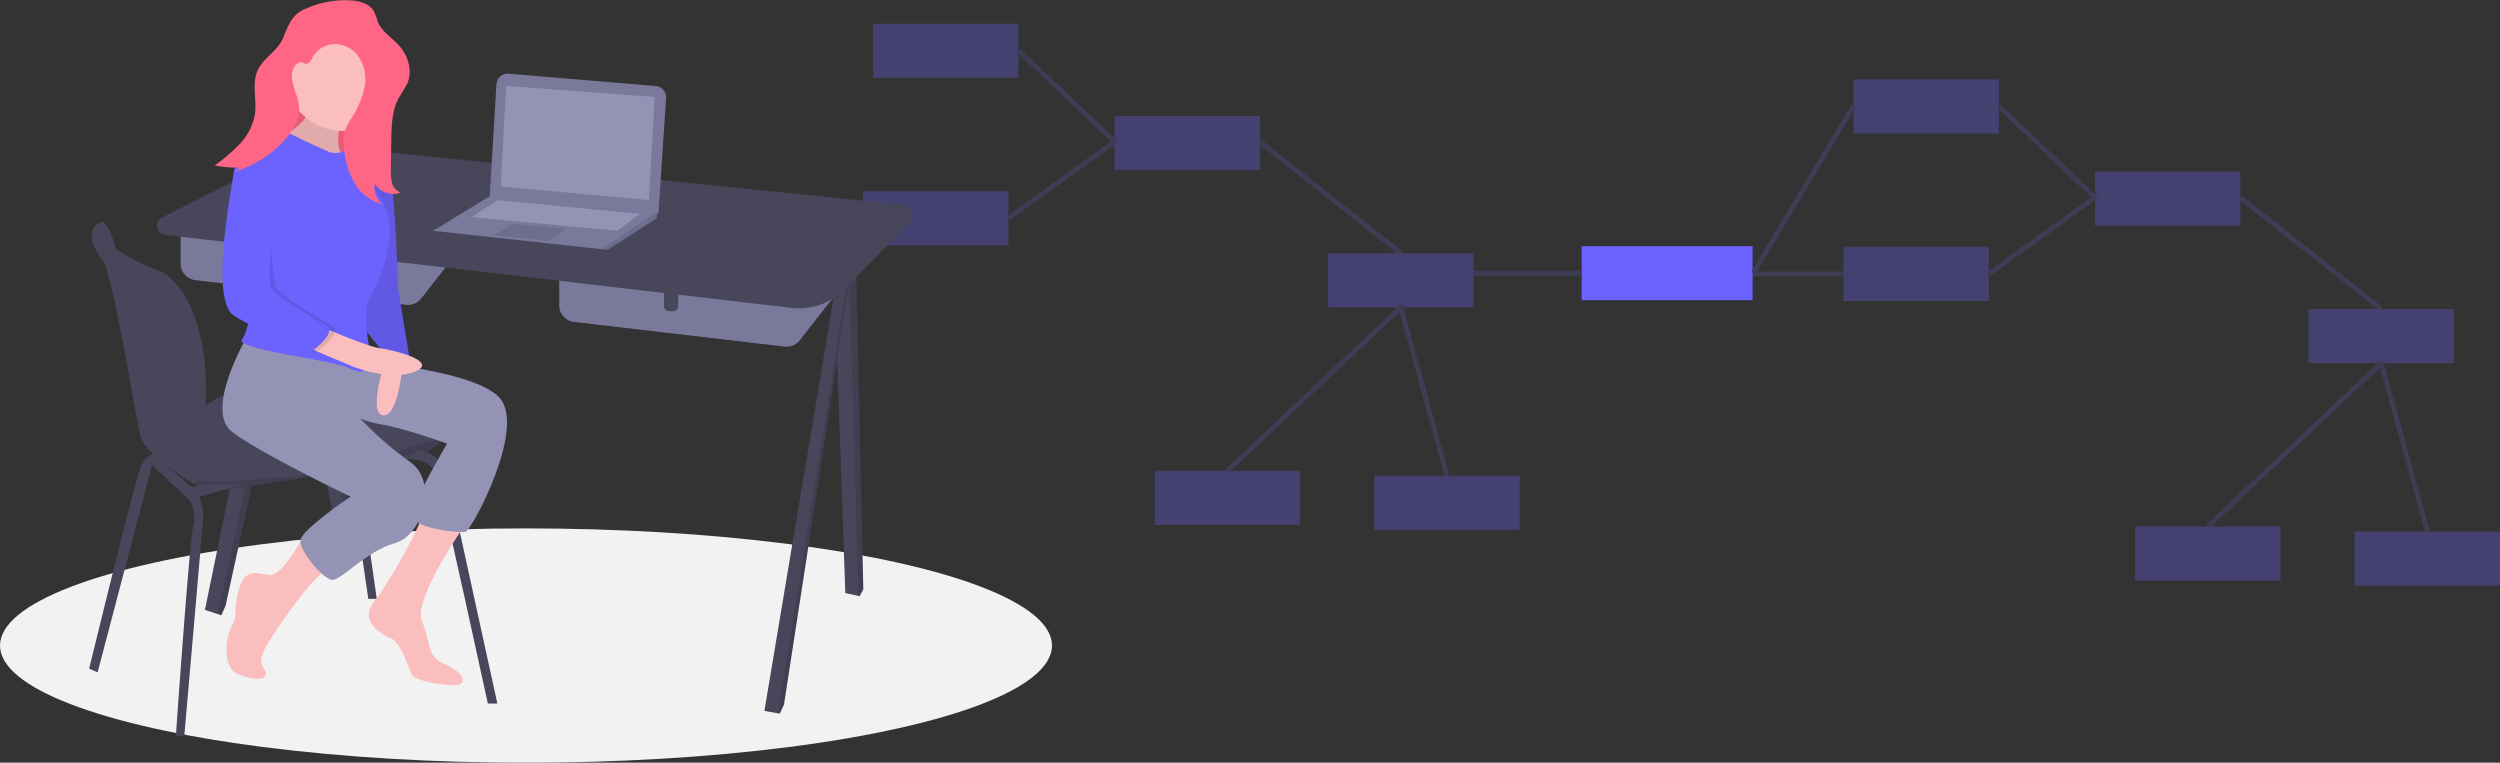 <svg xmlns="http://www.w3.org/2000/svg" width="515.497" height="157.268" viewBox="0 0 515.497 157.268"><rect x="0" y="0" width="515.497" height="157.268" fill="#333333" stroke="none"/><defs><style>.a,.c{fill:#6c63ff;}.a{opacity:0.3;}.b{fill:none;stroke:#3f3d56;stroke-miterlimit:10;}.d{fill:#f2f2f2;}.e{fill:#47465a;}.f{opacity:0.1;}.g{fill:#7a799c;}.h{fill:#9493b6;}.i{fill:#ff6584;}.j{fill:#fbbebe;}</style></defs><g transform="translate(177.958 4.883)"><rect class="a" width="29.971" height="11.162" transform="translate(51.881 19.016)"/><rect class="a" width="29.971" height="11.162" transform="translate(2.067)"/><rect class="a" width="29.971" height="11.162" transform="translate(0 34.518)"/><rect class="a" width="29.971" height="11.162" transform="translate(95.907 47.334)"/><rect class="a" width="29.971" height="11.162" transform="translate(105.415 93.221)"/><rect class="a" width="29.971" height="11.162" transform="translate(60.149 92.187)"/><path class="b" d="M772.2,14.856l19.843,18.828L770.13,49.445" transform="translate(-740.159 -9.346)"/><line class="b" x2="29.041" y2="22.995" transform="translate(81.852 24.339)"/><path class="b" d="M630.668,192.418,621.16,157.7,585.4,191.394" transform="translate(-510.267 -99.207)"/><rect class="a" width="29.971" height="11.162" transform="translate(254.034 30.515)"/><rect class="a" width="29.971" height="11.162" transform="translate(204.219 11.499)"/><rect class="a" width="29.971" height="11.162" transform="translate(202.153 46.017)"/><rect class="a" width="29.971" height="11.162" transform="translate(298.06 58.832)"/><rect class="a" width="29.971" height="11.162" transform="translate(307.568 104.719)"/><rect class="a" width="29.971" height="11.162" transform="translate(262.301 103.685)"/><path class="b" d="M227.2,45.856,247.04,64.684,225.13,80.445" transform="translate(6.994 -28.847)"/><line class="b" x2="29.041" y2="22.995" transform="translate(284.005 35.837)"/><path class="b" d="M85.668,223.418,76.16,188.7,40.4,222.394" transform="translate(236.886 -118.708)"/><line class="b" x1="33.989" transform="translate(168.163 51.598)"/><rect class="c" width="35.238" height="11.128" transform="translate(148.183 45.885)"/><line class="b" x1="22.259" transform="translate(125.878 51.449)"/><line class="b" y1="34.44" x2="20.63" transform="translate(183.59 17.009)"/></g><ellipse class="d" cx="108.461" cy="24.157" rx="108.461" ry="24.157" transform="translate(0 108.954)"/><path class="e" d="M838.809,391.611,849.385,444.6h2.289l.252-.391.729-1.135-9.159-49.5-1.39-.582Z" transform="translate(-780.63 -338.02)"/><path class="f" d="M838.809,397.21l9.82,51.219.729-1.135-9.159-49.5Z" transform="translate(-777.332 -342.239)"/><path class="e" d="M881.6,469.791l2.719.877.661.214.872-1.963,14.965-68.264-1.556-.349L896,399.572Z" transform="translate(-839.345 -344.019)"/><path class="f" d="M881.6,472.907l.661.214.872-1.963L898.1,402.894l-1.556-.349Z" transform="translate(-836.625 -346.259)"/><path class="e" d="M408.865,391.611l2.4,68.692,2.749.611.2.044.763-1.417-1.527-67.274-1.469-.209Z" transform="translate(-236.963 -338.02)"/><path class="f" d="M408.865,393.415l2.037,68.858.2.044.763-1.417-1.527-67.275Z" transform="translate(-233.852 -339.38)"/><path class="e" d="M419.039,488.283l2.844.491.319.055.872-1.853,13.847-89.736-.4-.121-2.109-.642Z" transform="translate(-261.421 -341.686)"/><path class="f" d="M419.039,490.737l.318.055.872-1.853L434.077,399.2l-.4-.121Z" transform="translate(-258.577 -343.649)"/><path class="g" d="M830.433,401.617l-10.588,13.529a3.433,3.433,0,0,1-3.1,1.294l-43.463-5.09a3.433,3.433,0,0,1-3.034-3.41V397.91Z" transform="translate(-733.002 -353.587)"/><path class="e" d="M883.331,377.9h-2.944v4.249a1.094,1.094,0,0,0,1.094,1.094h.756a1.094,1.094,0,0,0,1.094-1.094V377.9Z" transform="translate(-821.555 -327.687)"/><path class="g" d="M513.726,436.56l-10.588,13.529a3.433,3.433,0,0,1-3.1,1.294l-43.463-5.09a3.433,3.433,0,0,1-3.034-3.41v-10.03Z" transform="translate(-338.226 -379.917)"/><path class="e" d="M566.624,412.842H563.68v4.249a1.094,1.094,0,0,0,1.094,1.094h.756a1.094,1.094,0,0,0,1.094-1.094v-4.249Z" transform="translate(-426.778 -354.018)"/><path class="e" d="M533.332,374.419,404.052,359.36a1.9,1.9,0,0,1-.636-3.586l23.126-11.63a26.766,26.766,0,0,1,14.741-2.716l114.855,11.711a2.2,2.2,0,0,1,1.346,3.721L544.11,370.582A12.984,12.984,0,0,1,533.332,374.419Z" transform="translate(-369.996 -310.924)"/><path class="e" d="M1067.4,403.981l1.383-.764s1.493,1.1,2.709,5.729-2.273.05-2.273.05l-1.526-3.162Z" transform="translate(-1047.562 -357.586)"/><path class="e" d="M797.135,539.565s1.418,6.651,2.072,8.5c.321.907,1.869,1.737,3.585,2.372a24.009,24.009,0,0,0,4.7,1.227c1.854.218,25.623-3.489,37.181-6,7.786-1.689,8.792-3.627,8.62-4.71a1.572,1.572,0,0,0-.443-.851s-11.449-7.741-15.483-11.449-11.994-.763-20.717.763S797.135,539.565,797.135,539.565Z" transform="translate(-762.509 -450.756)"/><path class="e" d="M995.44,403.217s-5.343,3.489,12.648,10.685c0,0,9.779,5.513,8.505,28.225a6.223,6.223,0,0,1-.905,2.885c-1.856,3.053-5.834,10.781.8,11.741V458.5s-11.994-6-13.3-11.121-5.67-33.583-7.85-36.2S991.733,404.416,995.44,403.217Z" transform="translate(-974.224 -357.586)"/><path class="f" d="M797.133,593.522a24.016,24.016,0,0,0,4.7,1.227c1.854.218,25.623-3.489,37.181-6,7.786-1.689,8.793-3.627,8.62-4.71-5.118,1.75-21.737,7.3-27.7,7.763-7.087.545-20.627,2.061-21.653,1.03C797.886,592.438,797.483,592.857,797.133,593.522Z" transform="translate(-756.849 -493.837)"/><path class="e" d="M769.846,647.285l-10.358-47.321s-1.854-5.016-6.106-4.8l-3.925,1.963s6.542-1.526,7.96,3.489,10.467,46.667,10.467,46.667Z" transform="translate(-667.291 -502.214)"/><path class="e" d="M821.8,586.82l-4.143-28.894h-1.854l4.253,28.894Z" transform="translate(-744.109 -463.338)"/><path class="e" d="M1015.022,656.425l3.925-45.141s0-3.816-1.963-5.67-8.3-7.141-8.3-7.141-1.624-.382-2.932,3.325S995.4,642.577,995.4,642.577l1.745.763,11.231-42.742,7.742,7.305a7.664,7.664,0,0,1,.763,5.234c-.763,2.508-3.6,43.287-3.6,43.287Z" transform="translate(-977.017 -504.703)"/><path class="e" d="M939.711,579.158l-9.813,2.835-2.181-2.072,5.67-.763Z" transform="translate(-889.601 -479.336)"/><path class="g" d="M644.665,284.759l-1.591,23.867-34.782-3.38,1.384-23.331a2.346,2.346,0,0,1,2.539-2.2l30.306,2.549A2.347,2.347,0,0,1,644.665,284.759Z" transform="translate(-507.317 -264.522)"/><path class="g" d="M581.595,345.465l34.673,3.783,1.309.143,10.14-6.542v-1.418l-34.455-3.1Z" transform="translate(-492.287 -297.872)"/><path class="f" d="M581.595,359.186l1.309.143,10.14-6.542v-1.269Z" transform="translate(-457.614 -307.81)"/><path class="h" d="M615.093,248.374l-1.2,21.262-30.53-2.835,1.091-20.717Z" transform="translate(-480.1 -228.366)"/><path class="f" d="M672.171,362.513l-3.707,2.508-11.231-1.09,3.816-2.4Z" transform="translate(-555.386 -315.356)"/><path class="h" d="M630.422,344.462l-4.688,3.489-29.985-2.835,5.343-3.489Z" transform="translate(-498.482 -300.357)"/><rect class="i" width="22.134" height="22.134" transform="translate(56.597 11.885)"/><rect class="f" width="22.134" height="22.134" transform="translate(56.597 11.885)"/><path class="j" d="M890.443,295.4s-3.123,8.456,0,10.018-11.189,0-11.189,0l-4.033-3.253s9.107-2.6,7.806-8.587S890.443,295.4,890.443,295.4Z" transform="translate(-819.335 -273.274)"/><path class="f" d="M890.443,295.4s-3.123,8.456,0,10.018-11.189,0-11.189,0l-4.033-3.253s9.107-2.6,7.806-8.587S890.443,295.4,890.443,295.4Z" transform="translate(-819.335 -273.274)"/><path class="j" d="M793.746,646.982s-11.709,16.523-9.757,21.076.911,7.416,4.814,8.977,4.944,4.423,1.561,4.293-7.806-1.041-8.456-2.212-2.212-6.765-4.423-7.546-6.375-3.773-3.383-7.416,10.532-17.06,9.949-18.418S793.746,646.982,793.746,646.982Z" transform="translate(-697.008 -540.029)"/><path class="h" d="M745.811,519.512s24.2,1.561,30.443,7.416-5.464,27.711-6.765,27.972-11.449-.781-11.059-3.643,7.286-14.571,7.286-14.571-8.977-3.252-13.921-4.033-10.408-4.423-10.408-4.423Z" transform="translate(-673.532 -445.214)"/><path class="j" d="M833.069,503.143s-.39,14.441-4.033,14.961,0-11.058,0-11.058l.13-4.423Z" transform="translate(-749.731 -432.488)"/><path class="c" d="M823.195,350.053s6.765-1.951,8.066,3.253,1.691,23.158,1.691,23.158l2.342,14.311s-4.293-1.3-5.2-.65l-5.464-6.9Z" transform="translate(-750.915 -317.257)"/><path class="f" d="M823.195,350.053s6.765-1.951,8.066,3.253,1.691,23.158,1.691,23.158l2.342,14.311s-4.293-1.3-5.2-.65l-5.464-6.9Z" transform="translate(-750.915 -317.257)"/><path class="j" d="M904.161,663.225s-4.547,8.938-7.279,8.808-5.334-1.821-6.635,3.513.26,3.9-1.3,7.025-1.821,8.587,1.171,9.888,5.724,1.431,5.854,0-2.6-1.431.52-6.505,9.758-14.311,12.49-15.222S904.161,663.225,904.161,663.225Z" transform="translate(-841.126 -553.501)"/><path class="h" d="M815.1,497.873s-9.367,15.612-3.253,20.165,24.329,13.27,24.329,13.27-9.757,6.635-10.278,8.847,4.684,8.2,6.5,8.326,7.156-5.984,12.88-7.546,9.237-12.75,2.992-16.913a69.787,69.787,0,0,1-12.1-11.059L838,502.948Z" transform="translate(-763.901 -428.909)"/><path class="j" d="M838.765,256.313c0,5.533,5.667,10.106,11.2,10.106a10.018,10.018,0,0,0,0-20.035C844.432,246.384,838.765,250.78,838.765,256.313Z" transform="translate(-779.442 -239.413)"/><path class="c" d="M857.66,331.525s-8.977-3.9-8.977-4.423-5.2,1.171-6.375,2.212-1.822.911-2.6,2.992,3.9,21.466,3.9,21.466-2.6,14.962-4.033,16.393,11.579,3.513,11.579,3.513,8.587,1.561,10.018,2.212,4.033,1.561,3.513,0-2.732-2.732,1.041-4.684c0,0-1.3-6.375,0-9.237s7.286-13.27,2.472-20.816-7.026-10.278-7.026-10.278A3.665,3.665,0,0,1,857.66,331.525Z" transform="translate(-789.673 -300.16)"/><path class="j" d="M815.51,489.428s10.148,4.5,13.205,4.917,12.294,2.758,7.22,4.84-12.75-1.041-12.75-1.041l-10.8-4.554Z" transform="translate(-750.386 -422.546)"/><path class="f" d="M892.4,343s-3.747-1.813-4.788,4.562-4.683,26.54,0,29.533S903.1,384.9,903.1,384.9s6.375-4.293,3.382-5.854-10.148-5.985-11.188-7.546-2.092-18.987-.271-21.85S892.4,343,892.4,343Z" transform="translate(-838.204 -312.03)"/><path class="c" d="M898.725,337.422s-5.2-.26-6.245,6.115-4.684,26.54,0,29.533,15.482,7.806,15.482,7.806,6.375-4.293,3.383-5.855-10.148-5.984-11.189-7.546.781-17.824,2.6-20.686S898.725,337.422,898.725,337.422Z" transform="translate(-844.27 -308.009)"/><path class="i" d="M851.5,218.228c1.6.217,3.31.8,4.114,2.2a18.6,18.6,0,0,1,.823,2.214c.836,2.01,2.866,3.21,4.332,4.819,1.91,2.1,2.859,5.257,1.732,7.86a32.177,32.177,0,0,1-1.682,2.83c-1.5,2.673-1.579,5.883-1.622,8.947l-.084,6.025a8.655,8.655,0,0,0,.254,2.736,2.929,2.929,0,0,0,1.773,1.976,4.6,4.6,0,0,1-5.351-1.827,4.7,4.7,0,0,0,1.435,4.166,9.313,9.313,0,0,1-5.646-4.4,17.046,17.046,0,0,1-2.106-6.982,9.154,9.154,0,0,1,.22-3.852,12.049,12.049,0,0,1,1.262-2.423,18.713,18.713,0,0,0,2.721-6.468,8.3,8.3,0,0,0-1.508-6.673,6.028,6.028,0,0,0-4.761-2.183,5.3,5.3,0,0,0-4.419,2.705c-.348.655-.843,1.543-1.548,1.313a3.8,3.8,0,0,1-.382-.187c-.786-.358-1.68.348-2.026,1.14-1.094,2.5.921,5.221,1.13,7.939.194,2.528-1.216,4.912-2.9,6.806a22.361,22.361,0,0,1-10.933,6.717,3.068,3.068,0,0,0,1.586-.985,20.821,20.821,0,0,1-5.116-.429,35.28,35.28,0,0,0,5.2-4.479,11.827,11.827,0,0,0,3.068-6.044c.443-3.044-.691-6.341.6-9.131,1.185-2.55,4.125-3.976,5.2-6.575,1.09-2.64,1.8-4.934,4.684-6.084A19.855,19.855,0,0,1,851.5,218.228Z" transform="translate(-778.512 -218.103)"/></svg>